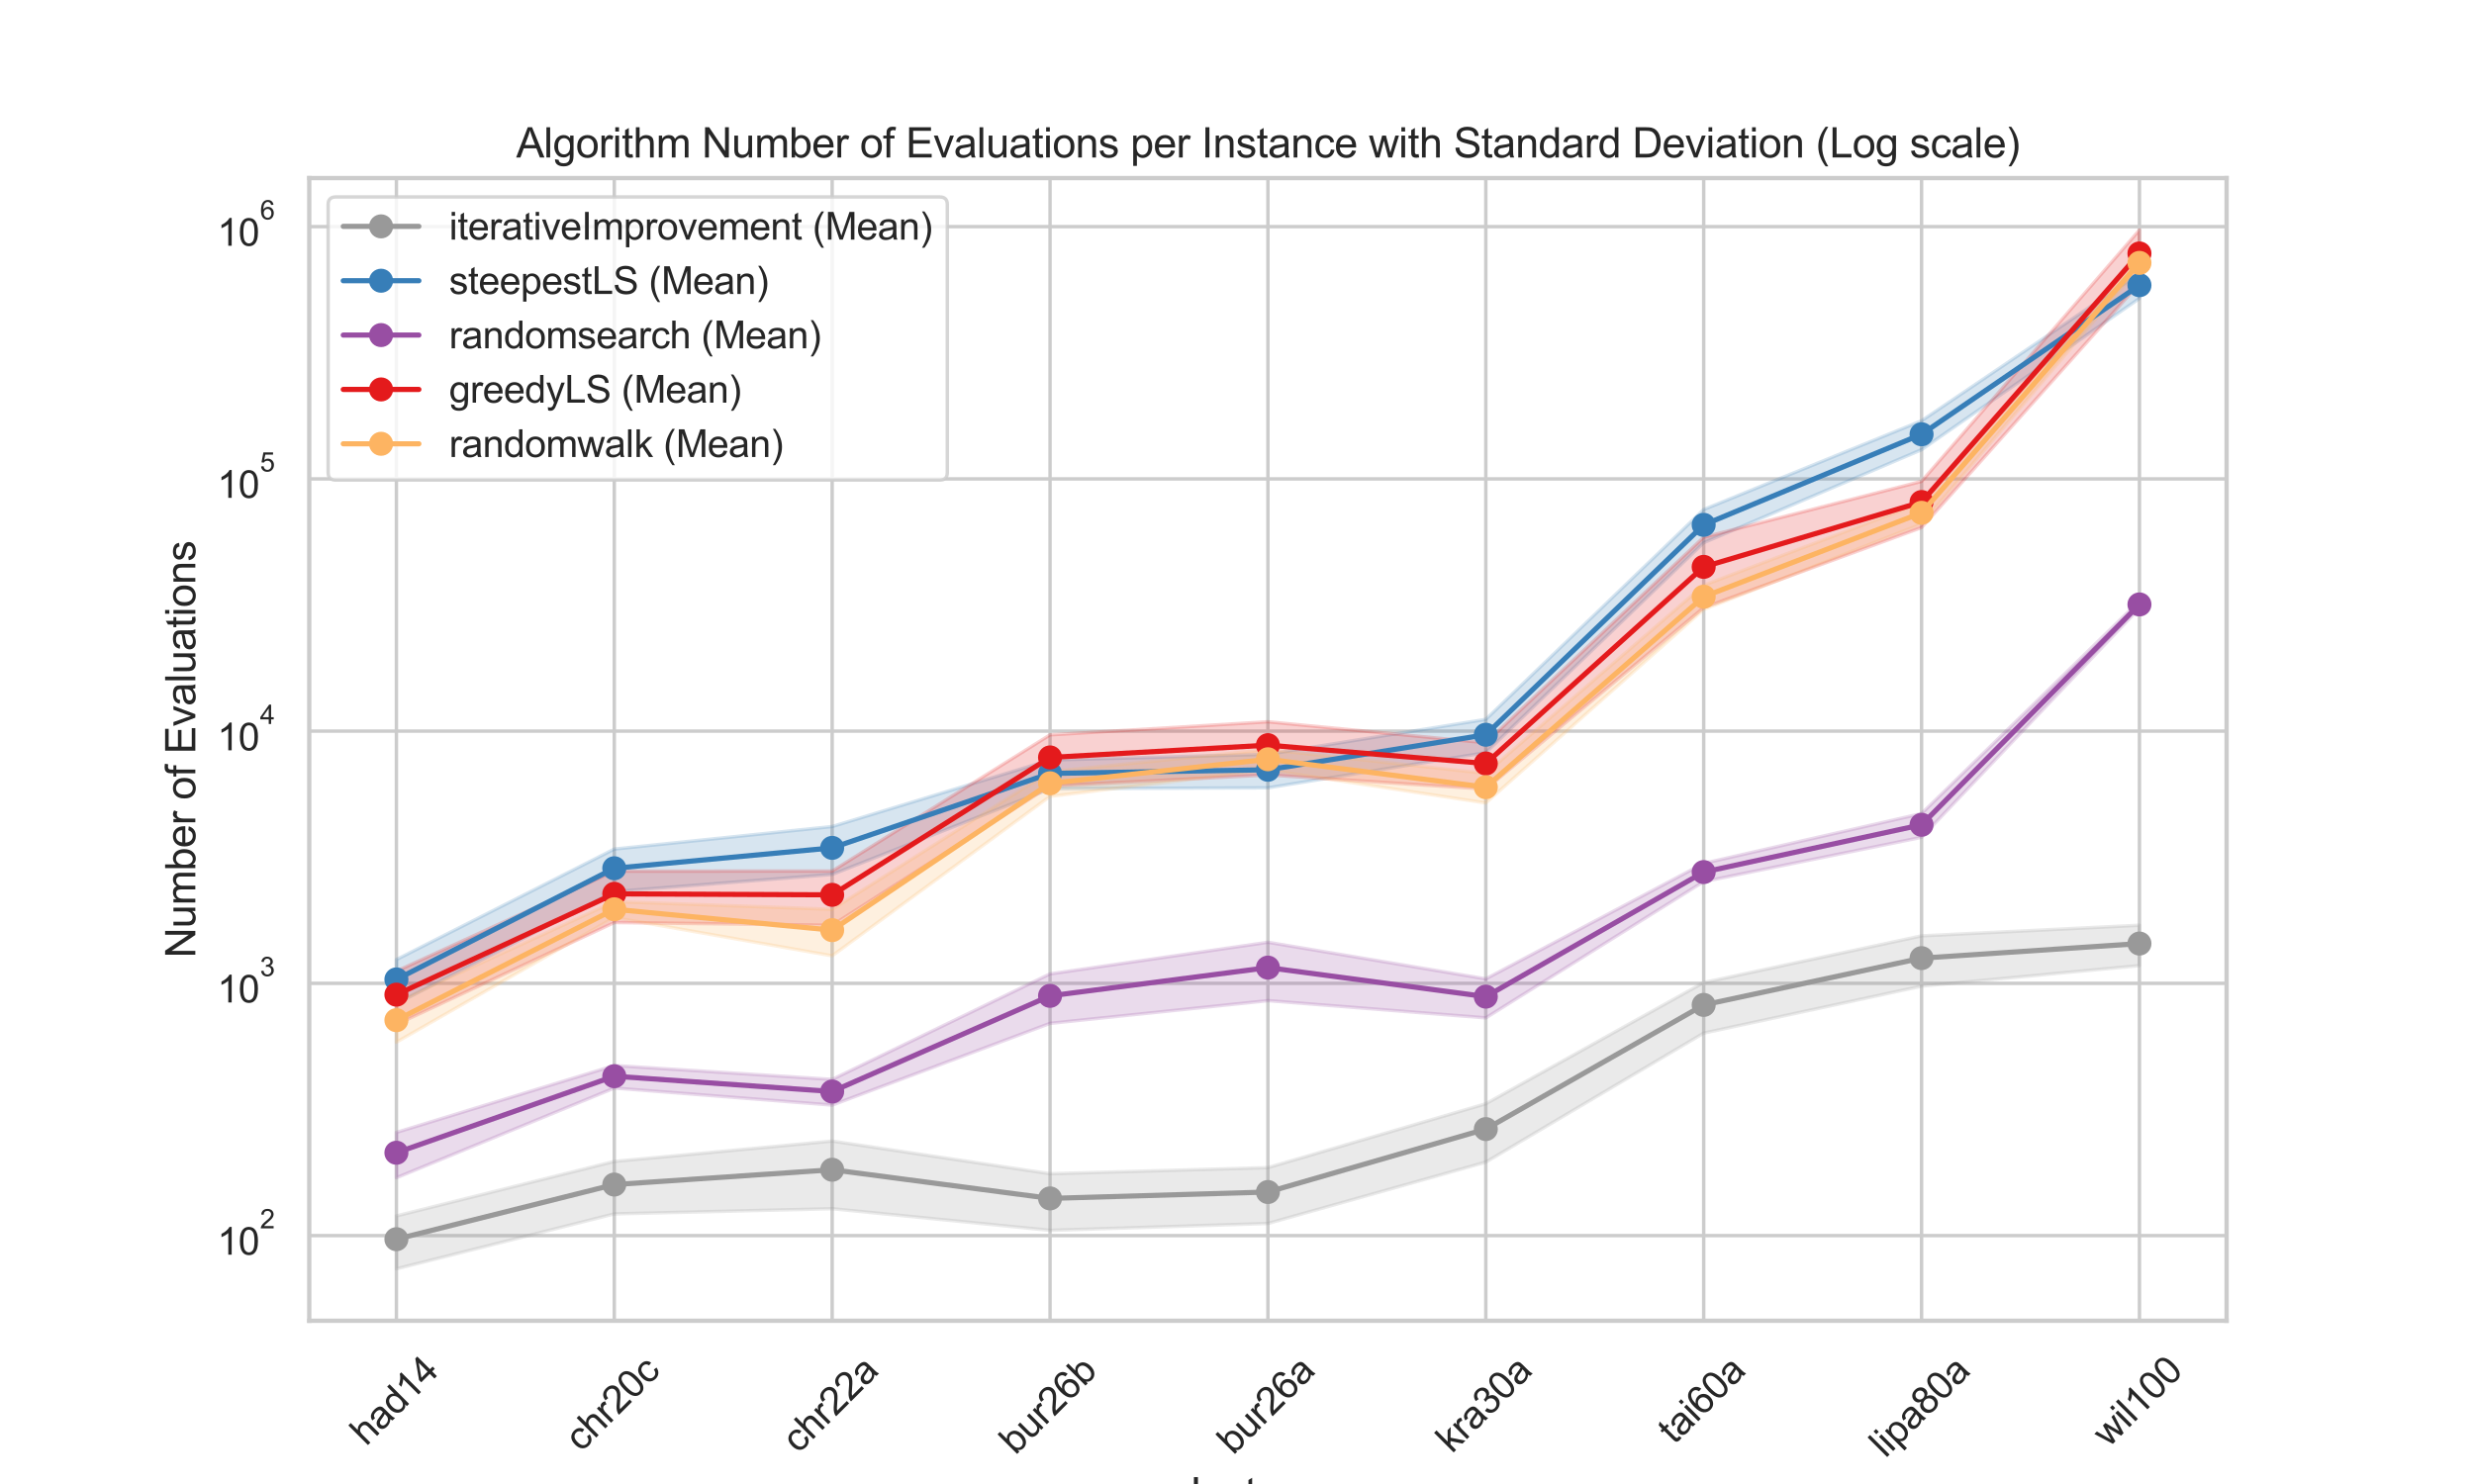<?xml version="1.0" encoding="utf-8" standalone="no"?>
<!DOCTYPE svg PUBLIC "-//W3C//DTD SVG 1.1//EN"
  "http://www.w3.org/Graphics/SVG/1.1/DTD/svg11.dtd">
<svg xmlns:xlink="http://www.w3.org/1999/xlink" width="720pt" height="432pt" viewBox="0 0 720 432" xmlns="http://www.w3.org/2000/svg" version="1.1">
 <defs>
  <style type="text/css">*{stroke-linejoin: round; stroke-linecap: butt}</style>
 </defs>
 <g id="figure_1">
  <g id="patch_1">
   <path d="M 0 432 
L 720 432 
L 720 0 
L 0 0 
z
" style="fill: #ffffff"/>
  </g>
  <g id="axes_1">
   <g id="patch_2">
    <path d="M 90 384.48 
L 648 384.48 
L 648 51.84 
L 90 51.84 
z
" style="fill: #ffffff"/>
   </g>
   <g id="matplotlib.axis_1">
    <g id="xtick_1">
     <g id="line2d_1">
      <path d="M 115.364 384.48 
L 115.364 51.84 
" clip-path="url(#p62d8e613c4)" style="fill: none; stroke: #cccccc; stroke-linecap: round"/>
     </g>
     <g id="text_1">
      <!-- had14 -->
      <g style="fill: #262626" transform="translate(106.561 421.174) rotate(-45) scale(0.11 -0.11)">
       <defs>
        <path id="ArialMT-68" d="M 422 0 
L 422 4581 
L 984 4581 
L 984 2938 
Q 1378 3394 1978 3394 
Q 2347 3394 2619 3248 
Q 2891 3103 3008 2847 
Q 3125 2591 3125 2103 
L 3125 0 
L 2563 0 
L 2563 2103 
Q 2563 2525 2380 2717 
Q 2197 2909 1863 2909 
Q 1613 2909 1392 2779 
Q 1172 2650 1078 2428 
Q 984 2206 984 1816 
L 984 0 
L 422 0 
z
" transform="scale(0.016)"/>
        <path id="ArialMT-61" d="M 2588 409 
Q 2275 144 1986 34 
Q 1697 -75 1366 -75 
Q 819 -75 525 192 
Q 231 459 231 875 
Q 231 1119 342 1320 
Q 453 1522 633 1644 
Q 813 1766 1038 1828 
Q 1203 1872 1538 1913 
Q 2219 1994 2541 2106 
Q 2544 2222 2544 2253 
Q 2544 2597 2384 2738 
Q 2169 2928 1744 2928 
Q 1347 2928 1158 2789 
Q 969 2650 878 2297 
L 328 2372 
Q 403 2725 575 2942 
Q 747 3159 1072 3276 
Q 1397 3394 1825 3394 
Q 2250 3394 2515 3294 
Q 2781 3194 2906 3042 
Q 3031 2891 3081 2659 
Q 3109 2516 3109 2141 
L 3109 1391 
Q 3109 606 3145 398 
Q 3181 191 3288 0 
L 2700 0 
Q 2613 175 2588 409 
z
M 2541 1666 
Q 2234 1541 1622 1453 
Q 1275 1403 1131 1340 
Q 988 1278 909 1158 
Q 831 1038 831 891 
Q 831 666 1001 516 
Q 1172 366 1500 366 
Q 1825 366 2078 508 
Q 2331 650 2450 897 
Q 2541 1088 2541 1459 
L 2541 1666 
z
" transform="scale(0.016)"/>
        <path id="ArialMT-64" d="M 2575 0 
L 2575 419 
Q 2259 -75 1647 -75 
Q 1250 -75 917 144 
Q 584 363 401 755 
Q 219 1147 219 1656 
Q 219 2153 384 2558 
Q 550 2963 881 3178 
Q 1213 3394 1622 3394 
Q 1922 3394 2156 3267 
Q 2391 3141 2538 2938 
L 2538 4581 
L 3097 4581 
L 3097 0 
L 2575 0 
z
M 797 1656 
Q 797 1019 1065 703 
Q 1334 388 1700 388 
Q 2069 388 2326 689 
Q 2584 991 2584 1609 
Q 2584 2291 2321 2609 
Q 2059 2928 1675 2928 
Q 1300 2928 1048 2622 
Q 797 2316 797 1656 
z
" transform="scale(0.016)"/>
        <path id="ArialMT-31" d="M 2384 0 
L 1822 0 
L 1822 3584 
Q 1619 3391 1289 3197 
Q 959 3003 697 2906 
L 697 3450 
Q 1169 3672 1522 3987 
Q 1875 4303 2022 4600 
L 2384 4600 
L 2384 0 
z
" transform="scale(0.016)"/>
        <path id="ArialMT-34" d="M 2069 0 
L 2069 1097 
L 81 1097 
L 81 1613 
L 2172 4581 
L 2631 4581 
L 2631 1613 
L 3250 1613 
L 3250 1097 
L 2631 1097 
L 2631 0 
L 2069 0 
z
M 2069 1613 
L 2069 3678 
L 634 1613 
L 2069 1613 
z
" transform="scale(0.016)"/>
       </defs>
       <use xlink:href="#ArialMT-68"/>
       <use xlink:href="#ArialMT-61" transform="translate(55.615 0)"/>
       <use xlink:href="#ArialMT-64" transform="translate(111.23 0)"/>
       <use xlink:href="#ArialMT-31" transform="translate(166.846 0)"/>
       <use xlink:href="#ArialMT-34" transform="translate(222.461 0)"/>
      </g>
     </g>
    </g>
    <g id="xtick_2">
     <g id="line2d_2">
      <path d="M 178.773 384.48 
L 178.773 51.84 
" clip-path="url(#p62d8e613c4)" style="fill: none; stroke: #cccccc; stroke-linecap: round"/>
     </g>
     <g id="text_2">
      <!-- chr20c -->
      <g style="fill: #262626" transform="translate(169.111 422.892) rotate(-45) scale(0.11 -0.11)">
       <defs>
        <path id="ArialMT-63" d="M 2588 1216 
L 3141 1144 
Q 3050 572 2676 248 
Q 2303 -75 1759 -75 
Q 1078 -75 664 370 
Q 250 816 250 1647 
Q 250 2184 428 2587 
Q 606 2991 970 3192 
Q 1334 3394 1763 3394 
Q 2303 3394 2647 3120 
Q 2991 2847 3088 2344 
L 2541 2259 
Q 2463 2594 2264 2762 
Q 2066 2931 1784 2931 
Q 1359 2931 1093 2626 
Q 828 2322 828 1663 
Q 828 994 1084 691 
Q 1341 388 1753 388 
Q 2084 388 2306 591 
Q 2528 794 2588 1216 
z
" transform="scale(0.016)"/>
        <path id="ArialMT-72" d="M 416 0 
L 416 3319 
L 922 3319 
L 922 2816 
Q 1116 3169 1280 3281 
Q 1444 3394 1641 3394 
Q 1925 3394 2219 3213 
L 2025 2691 
Q 1819 2813 1613 2813 
Q 1428 2813 1281 2702 
Q 1134 2591 1072 2394 
Q 978 2094 978 1738 
L 978 0 
L 416 0 
z
" transform="scale(0.016)"/>
        <path id="ArialMT-32" d="M 3222 541 
L 3222 0 
L 194 0 
Q 188 203 259 391 
Q 375 700 629 1000 
Q 884 1300 1366 1694 
Q 2113 2306 2375 2664 
Q 2638 3022 2638 3341 
Q 2638 3675 2398 3904 
Q 2159 4134 1775 4134 
Q 1369 4134 1125 3890 
Q 881 3647 878 3216 
L 300 3275 
Q 359 3922 746 4261 
Q 1134 4600 1788 4600 
Q 2447 4600 2831 4234 
Q 3216 3869 3216 3328 
Q 3216 3053 3103 2787 
Q 2991 2522 2730 2228 
Q 2469 1934 1863 1422 
Q 1356 997 1212 845 
Q 1069 694 975 541 
L 3222 541 
z
" transform="scale(0.016)"/>
        <path id="ArialMT-30" d="M 266 2259 
Q 266 3072 433 3567 
Q 600 4063 929 4331 
Q 1259 4600 1759 4600 
Q 2128 4600 2406 4451 
Q 2684 4303 2865 4023 
Q 3047 3744 3150 3342 
Q 3253 2941 3253 2259 
Q 3253 1453 3087 958 
Q 2922 463 2592 192 
Q 2263 -78 1759 -78 
Q 1097 -78 719 397 
Q 266 969 266 2259 
z
M 844 2259 
Q 844 1131 1108 757 
Q 1372 384 1759 384 
Q 2147 384 2411 759 
Q 2675 1134 2675 2259 
Q 2675 3391 2411 3762 
Q 2147 4134 1753 4134 
Q 1366 4134 1134 3806 
Q 844 3388 844 2259 
z
" transform="scale(0.016)"/>
       </defs>
       <use xlink:href="#ArialMT-63"/>
       <use xlink:href="#ArialMT-68" transform="translate(50 0)"/>
       <use xlink:href="#ArialMT-72" transform="translate(105.615 0)"/>
       <use xlink:href="#ArialMT-32" transform="translate(138.916 0)"/>
       <use xlink:href="#ArialMT-30" transform="translate(194.531 0)"/>
       <use xlink:href="#ArialMT-63" transform="translate(250.146 0)"/>
      </g>
     </g>
    </g>
    <g id="xtick_3">
     <g id="line2d_3">
      <path d="M 242.182 384.48 
L 242.182 51.84 
" clip-path="url(#p62d8e613c4)" style="fill: none; stroke: #cccccc; stroke-linecap: round"/>
     </g>
     <g id="text_3">
      <!-- chr22a -->
      <g style="fill: #262626" transform="translate(232.302 423.328) rotate(-45) scale(0.11 -0.11)">
       <use xlink:href="#ArialMT-63"/>
       <use xlink:href="#ArialMT-68" transform="translate(50 0)"/>
       <use xlink:href="#ArialMT-72" transform="translate(105.615 0)"/>
       <use xlink:href="#ArialMT-32" transform="translate(138.916 0)"/>
       <use xlink:href="#ArialMT-32" transform="translate(194.531 0)"/>
       <use xlink:href="#ArialMT-61" transform="translate(250.146 0)"/>
      </g>
     </g>
    </g>
    <g id="xtick_4">
     <g id="line2d_4">
      <path d="M 305.591 384.48 
L 305.591 51.84 
" clip-path="url(#p62d8e613c4)" style="fill: none; stroke: #cccccc; stroke-linecap: round"/>
     </g>
     <g id="text_4">
      <!-- bur26b -->
      <g style="fill: #262626" transform="translate(295.493 423.764) rotate(-45) scale(0.11 -0.11)">
       <defs>
        <path id="ArialMT-62" d="M 941 0 
L 419 0 
L 419 4581 
L 981 4581 
L 981 2947 
Q 1338 3394 1891 3394 
Q 2197 3394 2470 3270 
Q 2744 3147 2920 2923 
Q 3097 2700 3197 2384 
Q 3297 2069 3297 1709 
Q 3297 856 2875 390 
Q 2453 -75 1863 -75 
Q 1275 -75 941 416 
L 941 0 
z
M 934 1684 
Q 934 1088 1097 822 
Q 1363 388 1816 388 
Q 2184 388 2453 708 
Q 2722 1028 2722 1663 
Q 2722 2313 2464 2622 
Q 2206 2931 1841 2931 
Q 1472 2931 1203 2611 
Q 934 2291 934 1684 
z
" transform="scale(0.016)"/>
        <path id="ArialMT-75" d="M 2597 0 
L 2597 488 
Q 2209 -75 1544 -75 
Q 1250 -75 995 37 
Q 741 150 617 320 
Q 494 491 444 738 
Q 409 903 409 1263 
L 409 3319 
L 972 3319 
L 972 1478 
Q 972 1038 1006 884 
Q 1059 663 1231 536 
Q 1403 409 1656 409 
Q 1909 409 2131 539 
Q 2353 669 2445 892 
Q 2538 1116 2538 1541 
L 2538 3319 
L 3100 3319 
L 3100 0 
L 2597 0 
z
" transform="scale(0.016)"/>
        <path id="ArialMT-36" d="M 3184 3459 
L 2625 3416 
Q 2550 3747 2413 3897 
Q 2184 4138 1850 4138 
Q 1581 4138 1378 3988 
Q 1113 3794 959 3422 
Q 806 3050 800 2363 
Q 1003 2672 1297 2822 
Q 1591 2972 1913 2972 
Q 2475 2972 2870 2558 
Q 3266 2144 3266 1488 
Q 3266 1056 3080 686 
Q 2894 316 2569 119 
Q 2244 -78 1831 -78 
Q 1128 -78 684 439 
Q 241 956 241 2144 
Q 241 3472 731 4075 
Q 1159 4600 1884 4600 
Q 2425 4600 2770 4297 
Q 3116 3994 3184 3459 
z
M 888 1484 
Q 888 1194 1011 928 
Q 1134 663 1356 523 
Q 1578 384 1822 384 
Q 2178 384 2434 671 
Q 2691 959 2691 1453 
Q 2691 1928 2437 2201 
Q 2184 2475 1800 2475 
Q 1419 2475 1153 2201 
Q 888 1928 888 1484 
z
" transform="scale(0.016)"/>
       </defs>
       <use xlink:href="#ArialMT-62"/>
       <use xlink:href="#ArialMT-75" transform="translate(55.615 0)"/>
       <use xlink:href="#ArialMT-72" transform="translate(111.23 0)"/>
       <use xlink:href="#ArialMT-32" transform="translate(144.531 0)"/>
       <use xlink:href="#ArialMT-36" transform="translate(200.146 0)"/>
       <use xlink:href="#ArialMT-62" transform="translate(255.762 0)"/>
      </g>
     </g>
    </g>
    <g id="xtick_5">
     <g id="line2d_5">
      <path d="M 369 384.48 
L 369 51.84 
" clip-path="url(#p62d8e613c4)" style="fill: none; stroke: #cccccc; stroke-linecap: round"/>
     </g>
     <g id="text_5">
      <!-- bur26a -->
      <g style="fill: #262626" transform="translate(358.902 423.764) rotate(-45) scale(0.11 -0.11)">
       <use xlink:href="#ArialMT-62"/>
       <use xlink:href="#ArialMT-75" transform="translate(55.615 0)"/>
       <use xlink:href="#ArialMT-72" transform="translate(111.23 0)"/>
       <use xlink:href="#ArialMT-32" transform="translate(144.531 0)"/>
       <use xlink:href="#ArialMT-36" transform="translate(200.146 0)"/>
       <use xlink:href="#ArialMT-61" transform="translate(255.762 0)"/>
      </g>
     </g>
    </g>
    <g id="xtick_6">
     <g id="line2d_6">
      <path d="M 432.409 384.48 
L 432.409 51.84 
" clip-path="url(#p62d8e613c4)" style="fill: none; stroke: #cccccc; stroke-linecap: round"/>
     </g>
     <g id="text_6">
      <!-- kra30a -->
      <g style="fill: #262626" transform="translate(422.53 423.328) rotate(-45) scale(0.11 -0.11)">
       <defs>
        <path id="ArialMT-6b" d="M 425 0 
L 425 4581 
L 988 4581 
L 988 1969 
L 2319 3319 
L 3047 3319 
L 1778 2088 
L 3175 0 
L 2481 0 
L 1384 1697 
L 988 1316 
L 988 0 
L 425 0 
z
" transform="scale(0.016)"/>
        <path id="ArialMT-33" d="M 269 1209 
L 831 1284 
Q 928 806 1161 595 
Q 1394 384 1728 384 
Q 2125 384 2398 659 
Q 2672 934 2672 1341 
Q 2672 1728 2419 1979 
Q 2166 2231 1775 2231 
Q 1616 2231 1378 2169 
L 1441 2663 
Q 1497 2656 1531 2656 
Q 1891 2656 2178 2843 
Q 2466 3031 2466 3422 
Q 2466 3731 2256 3934 
Q 2047 4138 1716 4138 
Q 1388 4138 1169 3931 
Q 950 3725 888 3313 
L 325 3413 
Q 428 3978 793 4289 
Q 1159 4600 1703 4600 
Q 2078 4600 2393 4439 
Q 2709 4278 2876 4000 
Q 3044 3722 3044 3409 
Q 3044 3113 2884 2869 
Q 2725 2625 2413 2481 
Q 2819 2388 3044 2092 
Q 3269 1797 3269 1353 
Q 3269 753 2831 336 
Q 2394 -81 1725 -81 
Q 1122 -81 723 278 
Q 325 638 269 1209 
z
" transform="scale(0.016)"/>
       </defs>
       <use xlink:href="#ArialMT-6b"/>
       <use xlink:href="#ArialMT-72" transform="translate(50 0)"/>
       <use xlink:href="#ArialMT-61" transform="translate(83.301 0)"/>
       <use xlink:href="#ArialMT-33" transform="translate(138.916 0)"/>
       <use xlink:href="#ArialMT-30" transform="translate(194.531 0)"/>
       <use xlink:href="#ArialMT-61" transform="translate(250.146 0)"/>
      </g>
     </g>
    </g>
    <g id="xtick_7">
     <g id="line2d_7">
      <path d="M 495.818 384.48 
L 495.818 51.84 
" clip-path="url(#p62d8e613c4)" style="fill: none; stroke: #cccccc; stroke-linecap: round"/>
     </g>
     <g id="text_7">
      <!-- tai60a -->
      <g style="fill: #262626" transform="translate(487.234 420.738) rotate(-45) scale(0.11 -0.11)">
       <defs>
        <path id="ArialMT-74" d="M 1650 503 
L 1731 6 
Q 1494 -44 1306 -44 
Q 1000 -44 831 53 
Q 663 150 594 308 
Q 525 466 525 972 
L 525 2881 
L 113 2881 
L 113 3319 
L 525 3319 
L 525 4141 
L 1084 4478 
L 1084 3319 
L 1650 3319 
L 1650 2881 
L 1084 2881 
L 1084 941 
Q 1084 700 1114 631 
Q 1144 563 1211 522 
Q 1278 481 1403 481 
Q 1497 481 1650 503 
z
" transform="scale(0.016)"/>
        <path id="ArialMT-69" d="M 425 3934 
L 425 4581 
L 988 4581 
L 988 3934 
L 425 3934 
z
M 425 0 
L 425 3319 
L 988 3319 
L 988 0 
L 425 0 
z
" transform="scale(0.016)"/>
       </defs>
       <use xlink:href="#ArialMT-74"/>
       <use xlink:href="#ArialMT-61" transform="translate(27.783 0)"/>
       <use xlink:href="#ArialMT-69" transform="translate(83.398 0)"/>
       <use xlink:href="#ArialMT-36" transform="translate(105.615 0)"/>
       <use xlink:href="#ArialMT-30" transform="translate(161.23 0)"/>
       <use xlink:href="#ArialMT-61" transform="translate(216.846 0)"/>
      </g>
     </g>
    </g>
    <g id="xtick_8">
     <g id="line2d_8">
      <path d="M 559.227 384.48 
L 559.227 51.84 
" clip-path="url(#p62d8e613c4)" style="fill: none; stroke: #cccccc; stroke-linecap: round"/>
     </g>
     <g id="text_8">
      <!-- lipa80a -->
      <g style="fill: #262626" transform="translate(548.708 424.654) rotate(-45) scale(0.11 -0.11)">
       <defs>
        <path id="ArialMT-6c" d="M 409 0 
L 409 4581 
L 972 4581 
L 972 0 
L 409 0 
z
" transform="scale(0.016)"/>
        <path id="ArialMT-70" d="M 422 -1272 
L 422 3319 
L 934 3319 
L 934 2888 
Q 1116 3141 1344 3267 
Q 1572 3394 1897 3394 
Q 2322 3394 2647 3175 
Q 2972 2956 3137 2557 
Q 3303 2159 3303 1684 
Q 3303 1175 3120 767 
Q 2938 359 2589 142 
Q 2241 -75 1856 -75 
Q 1575 -75 1351 44 
Q 1128 163 984 344 
L 984 -1272 
L 422 -1272 
z
M 931 1641 
Q 931 1000 1190 694 
Q 1450 388 1819 388 
Q 2194 388 2461 705 
Q 2728 1022 2728 1688 
Q 2728 2322 2467 2637 
Q 2206 2953 1844 2953 
Q 1484 2953 1207 2617 
Q 931 2281 931 1641 
z
" transform="scale(0.016)"/>
        <path id="ArialMT-38" d="M 1131 2484 
Q 781 2613 612 2850 
Q 444 3088 444 3419 
Q 444 3919 803 4259 
Q 1163 4600 1759 4600 
Q 2359 4600 2725 4251 
Q 3091 3903 3091 3403 
Q 3091 3084 2923 2848 
Q 2756 2613 2416 2484 
Q 2838 2347 3058 2040 
Q 3278 1734 3278 1309 
Q 3278 722 2862 322 
Q 2447 -78 1769 -78 
Q 1091 -78 675 323 
Q 259 725 259 1325 
Q 259 1772 486 2073 
Q 713 2375 1131 2484 
z
M 1019 3438 
Q 1019 3113 1228 2906 
Q 1438 2700 1772 2700 
Q 2097 2700 2305 2904 
Q 2513 3109 2513 3406 
Q 2513 3716 2298 3927 
Q 2084 4138 1766 4138 
Q 1444 4138 1231 3931 
Q 1019 3725 1019 3438 
z
M 838 1322 
Q 838 1081 952 856 
Q 1066 631 1291 507 
Q 1516 384 1775 384 
Q 2178 384 2440 643 
Q 2703 903 2703 1303 
Q 2703 1709 2433 1975 
Q 2163 2241 1756 2241 
Q 1359 2241 1098 1978 
Q 838 1716 838 1322 
z
" transform="scale(0.016)"/>
       </defs>
       <use xlink:href="#ArialMT-6c"/>
       <use xlink:href="#ArialMT-69" transform="translate(22.217 0)"/>
       <use xlink:href="#ArialMT-70" transform="translate(44.434 0)"/>
       <use xlink:href="#ArialMT-61" transform="translate(100.049 0)"/>
       <use xlink:href="#ArialMT-38" transform="translate(155.664 0)"/>
       <use xlink:href="#ArialMT-30" transform="translate(211.279 0)"/>
       <use xlink:href="#ArialMT-61" transform="translate(266.895 0)"/>
      </g>
     </g>
    </g>
    <g id="xtick_9">
     <g id="line2d_9">
      <path d="M 622.636 384.48 
L 622.636 51.84 
" clip-path="url(#p62d8e613c4)" style="fill: none; stroke: #cccccc; stroke-linecap: round"/>
     </g>
     <g id="text_9">
      <!-- wil100 -->
      <g style="fill: #262626" transform="translate(613.622 421.597) rotate(-45) scale(0.11 -0.11)">
       <defs>
        <path id="ArialMT-77" d="M 1034 0 
L 19 3319 
L 600 3319 
L 1128 1403 
L 1325 691 
Q 1338 744 1497 1375 
L 2025 3319 
L 2603 3319 
L 3100 1394 
L 3266 759 
L 3456 1400 
L 4025 3319 
L 4572 3319 
L 3534 0 
L 2950 0 
L 2422 1988 
L 2294 2553 
L 1622 0 
L 1034 0 
z
" transform="scale(0.016)"/>
       </defs>
       <use xlink:href="#ArialMT-77"/>
       <use xlink:href="#ArialMT-69" transform="translate(72.217 0)"/>
       <use xlink:href="#ArialMT-6c" transform="translate(94.434 0)"/>
       <use xlink:href="#ArialMT-31" transform="translate(116.65 0)"/>
       <use xlink:href="#ArialMT-30" transform="translate(172.266 0)"/>
       <use xlink:href="#ArialMT-30" transform="translate(227.881 0)"/>
      </g>
     </g>
    </g>
    <g id="text_10">
     <!-- Instance -->
     <g style="fill: #262626" transform="translate(346.32 438.789) scale(0.12 -0.12)">
      <defs>
       <path id="ArialMT-49" d="M 597 0 
L 597 4581 
L 1203 4581 
L 1203 0 
L 597 0 
z
" transform="scale(0.016)"/>
       <path id="ArialMT-6e" d="M 422 0 
L 422 3319 
L 928 3319 
L 928 2847 
Q 1294 3394 1984 3394 
Q 2284 3394 2536 3286 
Q 2788 3178 2913 3003 
Q 3038 2828 3088 2588 
Q 3119 2431 3119 2041 
L 3119 0 
L 2556 0 
L 2556 2019 
Q 2556 2363 2490 2533 
Q 2425 2703 2258 2804 
Q 2091 2906 1866 2906 
Q 1506 2906 1245 2678 
Q 984 2450 984 1813 
L 984 0 
L 422 0 
z
" transform="scale(0.016)"/>
       <path id="ArialMT-73" d="M 197 991 
L 753 1078 
Q 800 744 1014 566 
Q 1228 388 1613 388 
Q 2000 388 2187 545 
Q 2375 703 2375 916 
Q 2375 1106 2209 1216 
Q 2094 1291 1634 1406 
Q 1016 1563 777 1677 
Q 538 1791 414 1992 
Q 291 2194 291 2438 
Q 291 2659 392 2848 
Q 494 3038 669 3163 
Q 800 3259 1026 3326 
Q 1253 3394 1513 3394 
Q 1903 3394 2198 3281 
Q 2494 3169 2634 2976 
Q 2775 2784 2828 2463 
L 2278 2388 
Q 2241 2644 2061 2787 
Q 1881 2931 1553 2931 
Q 1166 2931 1000 2803 
Q 834 2675 834 2503 
Q 834 2394 903 2306 
Q 972 2216 1119 2156 
Q 1203 2125 1616 2013 
Q 2213 1853 2448 1751 
Q 2684 1650 2818 1456 
Q 2953 1263 2953 975 
Q 2953 694 2789 445 
Q 2625 197 2315 61 
Q 2006 -75 1616 -75 
Q 969 -75 630 194 
Q 291 463 197 991 
z
" transform="scale(0.016)"/>
       <path id="ArialMT-65" d="M 2694 1069 
L 3275 997 
Q 3138 488 2766 206 
Q 2394 -75 1816 -75 
Q 1088 -75 661 373 
Q 234 822 234 1631 
Q 234 2469 665 2931 
Q 1097 3394 1784 3394 
Q 2450 3394 2872 2941 
Q 3294 2488 3294 1666 
Q 3294 1616 3291 1516 
L 816 1516 
Q 847 969 1125 678 
Q 1403 388 1819 388 
Q 2128 388 2347 550 
Q 2566 713 2694 1069 
z
M 847 1978 
L 2700 1978 
Q 2663 2397 2488 2606 
Q 2219 2931 1791 2931 
Q 1403 2931 1139 2672 
Q 875 2413 847 1978 
z
" transform="scale(0.016)"/>
      </defs>
      <use xlink:href="#ArialMT-49"/>
      <use xlink:href="#ArialMT-6e" transform="translate(27.783 0)"/>
      <use xlink:href="#ArialMT-73" transform="translate(83.398 0)"/>
      <use xlink:href="#ArialMT-74" transform="translate(133.398 0)"/>
      <use xlink:href="#ArialMT-61" transform="translate(161.182 0)"/>
      <use xlink:href="#ArialMT-6e" transform="translate(216.797 0)"/>
      <use xlink:href="#ArialMT-63" transform="translate(272.412 0)"/>
      <use xlink:href="#ArialMT-65" transform="translate(322.412 0)"/>
     </g>
    </g>
   </g>
   <g id="matplotlib.axis_2">
    <g id="ytick_1">
     <g id="line2d_10">
      <path d="M 90 359.687 
L 648 359.687 
" clip-path="url(#p62d8e613c4)" style="fill: none; stroke: #cccccc; stroke-linecap: round"/>
     </g>
     <g id="text_11">
      <!-- $\mathdefault{10^{2}}$ -->
      <g style="fill: #262626" transform="translate(63.23 365.359) scale(0.11 -0.11)">
       <use xlink:href="#ArialMT-31" transform="translate(0 0.994)"/>
       <use xlink:href="#ArialMT-30" transform="translate(55.615 0.994)"/>
       <use xlink:href="#ArialMT-32" transform="translate(112.973 70.688) scale(0.7)"/>
      </g>
     </g>
    </g>
    <g id="ytick_2">
     <g id="line2d_11">
      <path d="M 90 286.26 
L 648 286.26 
" clip-path="url(#p62d8e613c4)" style="fill: none; stroke: #cccccc; stroke-linecap: round"/>
     </g>
     <g id="text_12">
      <!-- $\mathdefault{10^{3}}$ -->
      <g style="fill: #262626" transform="translate(63.23 291.931) scale(0.11 -0.11)">
       <use xlink:href="#ArialMT-31" transform="translate(0 0.994)"/>
       <use xlink:href="#ArialMT-30" transform="translate(55.615 0.994)"/>
       <use xlink:href="#ArialMT-33" transform="translate(112.973 70.688) scale(0.7)"/>
      </g>
     </g>
    </g>
    <g id="ytick_3">
     <g id="line2d_12">
      <path d="M 90 212.832 
L 648 212.832 
" clip-path="url(#p62d8e613c4)" style="fill: none; stroke: #cccccc; stroke-linecap: round"/>
     </g>
     <g id="text_13">
      <!-- $\mathdefault{10^{4}}$ -->
      <g style="fill: #262626" transform="translate(63.23 218.449) scale(0.11 -0.11)">
       <use xlink:href="#ArialMT-31" transform="translate(0 0.202)"/>
       <use xlink:href="#ArialMT-30" transform="translate(55.615 0.202)"/>
       <use xlink:href="#ArialMT-34" transform="translate(112.973 69.895) scale(0.7)"/>
      </g>
     </g>
    </g>
    <g id="ytick_4">
     <g id="line2d_13">
      <path d="M 90 139.405 
L 648 139.405 
" clip-path="url(#p62d8e613c4)" style="fill: none; stroke: #cccccc; stroke-linecap: round"/>
     </g>
     <g id="text_14">
      <!-- $\mathdefault{10^{5}}$ -->
      <g style="fill: #262626" transform="translate(63.23 145.021) scale(0.11 -0.11)">
       <defs>
        <path id="ArialMT-35" d="M 266 1200 
L 856 1250 
Q 922 819 1161 601 
Q 1400 384 1738 384 
Q 2144 384 2425 690 
Q 2706 997 2706 1503 
Q 2706 1984 2436 2262 
Q 2166 2541 1728 2541 
Q 1456 2541 1237 2417 
Q 1019 2294 894 2097 
L 366 2166 
L 809 4519 
L 3088 4519 
L 3088 3981 
L 1259 3981 
L 1013 2750 
Q 1425 3038 1878 3038 
Q 2478 3038 2890 2622 
Q 3303 2206 3303 1553 
Q 3303 931 2941 478 
Q 2500 -78 1738 -78 
Q 1113 -78 717 272 
Q 322 622 266 1200 
z
" transform="scale(0.016)"/>
       </defs>
       <use xlink:href="#ArialMT-31" transform="translate(0 0.88)"/>
       <use xlink:href="#ArialMT-30" transform="translate(55.615 0.88)"/>
       <use xlink:href="#ArialMT-35" transform="translate(112.973 70.573) scale(0.7)"/>
      </g>
     </g>
    </g>
    <g id="ytick_5">
     <g id="line2d_14">
      <path d="M 90 65.977 
L 648 65.977 
" clip-path="url(#p62d8e613c4)" style="fill: none; stroke: #cccccc; stroke-linecap: round"/>
     </g>
     <g id="text_15">
      <!-- $\mathdefault{10^{6}}$ -->
      <g style="fill: #262626" transform="translate(63.23 71.649) scale(0.11 -0.11)">
       <use xlink:href="#ArialMT-31" transform="translate(0 0.994)"/>
       <use xlink:href="#ArialMT-30" transform="translate(55.615 0.994)"/>
       <use xlink:href="#ArialMT-36" transform="translate(112.973 70.688) scale(0.7)"/>
      </g>
     </g>
    </g>
    <g id="ytick_6"/>
    <g id="ytick_7"/>
    <g id="ytick_8"/>
    <g id="ytick_9"/>
    <g id="ytick_10"/>
    <g id="ytick_11"/>
    <g id="ytick_12"/>
    <g id="ytick_13"/>
    <g id="ytick_14"/>
    <g id="ytick_15"/>
    <g id="ytick_16"/>
    <g id="ytick_17"/>
    <g id="ytick_18"/>
    <g id="ytick_19"/>
    <g id="ytick_20"/>
    <g id="ytick_21"/>
    <g id="ytick_22"/>
    <g id="ytick_23"/>
    <g id="ytick_24"/>
    <g id="ytick_25"/>
    <g id="ytick_26"/>
    <g id="ytick_27"/>
    <g id="ytick_28"/>
    <g id="ytick_29"/>
    <g id="ytick_30"/>
    <g id="ytick_31"/>
    <g id="ytick_32"/>
    <g id="ytick_33"/>
    <g id="ytick_34"/>
    <g id="ytick_35"/>
    <g id="ytick_36"/>
    <g id="ytick_37"/>
    <g id="ytick_38"/>
    <g id="ytick_39"/>
    <g id="ytick_40"/>
    <g id="ytick_41"/>
    <g id="ytick_42"/>
    <g id="text_16">
     <!-- Number of Evaluations -->
     <g style="fill: #262626" transform="translate(56.845 278.854) rotate(-90) scale(0.12 -0.12)">
      <defs>
       <path id="ArialMT-4e" d="M 488 0 
L 488 4581 
L 1109 4581 
L 3516 984 
L 3516 4581 
L 4097 4581 
L 4097 0 
L 3475 0 
L 1069 3600 
L 1069 0 
L 488 0 
z
" transform="scale(0.016)"/>
       <path id="ArialMT-6d" d="M 422 0 
L 422 3319 
L 925 3319 
L 925 2853 
Q 1081 3097 1340 3245 
Q 1600 3394 1931 3394 
Q 2300 3394 2536 3241 
Q 2772 3088 2869 2813 
Q 3263 3394 3894 3394 
Q 4388 3394 4653 3120 
Q 4919 2847 4919 2278 
L 4919 0 
L 4359 0 
L 4359 2091 
Q 4359 2428 4304 2576 
Q 4250 2725 4106 2815 
Q 3963 2906 3769 2906 
Q 3419 2906 3187 2673 
Q 2956 2441 2956 1928 
L 2956 0 
L 2394 0 
L 2394 2156 
Q 2394 2531 2256 2718 
Q 2119 2906 1806 2906 
Q 1569 2906 1367 2781 
Q 1166 2656 1075 2415 
Q 984 2175 984 1722 
L 984 0 
L 422 0 
z
" transform="scale(0.016)"/>
       <path id="ArialMT-20" transform="scale(0.016)"/>
       <path id="ArialMT-6f" d="M 213 1659 
Q 213 2581 725 3025 
Q 1153 3394 1769 3394 
Q 2453 3394 2887 2945 
Q 3322 2497 3322 1706 
Q 3322 1066 3130 698 
Q 2938 331 2570 128 
Q 2203 -75 1769 -75 
Q 1072 -75 642 372 
Q 213 819 213 1659 
z
M 791 1659 
Q 791 1022 1069 705 
Q 1347 388 1769 388 
Q 2188 388 2466 706 
Q 2744 1025 2744 1678 
Q 2744 2294 2464 2611 
Q 2184 2928 1769 2928 
Q 1347 2928 1069 2612 
Q 791 2297 791 1659 
z
" transform="scale(0.016)"/>
       <path id="ArialMT-66" d="M 556 0 
L 556 2881 
L 59 2881 
L 59 3319 
L 556 3319 
L 556 3672 
Q 556 4006 616 4169 
Q 697 4388 901 4523 
Q 1106 4659 1475 4659 
Q 1713 4659 2000 4603 
L 1916 4113 
Q 1741 4144 1584 4144 
Q 1328 4144 1222 4034 
Q 1116 3925 1116 3625 
L 1116 3319 
L 1763 3319 
L 1763 2881 
L 1116 2881 
L 1116 0 
L 556 0 
z
" transform="scale(0.016)"/>
       <path id="ArialMT-45" d="M 506 0 
L 506 4581 
L 3819 4581 
L 3819 4041 
L 1113 4041 
L 1113 2638 
L 3647 2638 
L 3647 2100 
L 1113 2100 
L 1113 541 
L 3925 541 
L 3925 0 
L 506 0 
z
" transform="scale(0.016)"/>
       <path id="ArialMT-76" d="M 1344 0 
L 81 3319 
L 675 3319 
L 1388 1331 
Q 1503 1009 1600 663 
Q 1675 925 1809 1294 
L 2547 3319 
L 3125 3319 
L 1869 0 
L 1344 0 
z
" transform="scale(0.016)"/>
      </defs>
      <use xlink:href="#ArialMT-4e"/>
      <use xlink:href="#ArialMT-75" transform="translate(72.217 0)"/>
      <use xlink:href="#ArialMT-6d" transform="translate(127.832 0)"/>
      <use xlink:href="#ArialMT-62" transform="translate(211.133 0)"/>
      <use xlink:href="#ArialMT-65" transform="translate(266.748 0)"/>
      <use xlink:href="#ArialMT-72" transform="translate(322.363 0)"/>
      <use xlink:href="#ArialMT-20" transform="translate(355.664 0)"/>
      <use xlink:href="#ArialMT-6f" transform="translate(383.447 0)"/>
      <use xlink:href="#ArialMT-66" transform="translate(439.062 0)"/>
      <use xlink:href="#ArialMT-20" transform="translate(466.846 0)"/>
      <use xlink:href="#ArialMT-45" transform="translate(494.629 0)"/>
      <use xlink:href="#ArialMT-76" transform="translate(561.328 0)"/>
      <use xlink:href="#ArialMT-61" transform="translate(611.328 0)"/>
      <use xlink:href="#ArialMT-6c" transform="translate(666.943 0)"/>
      <use xlink:href="#ArialMT-75" transform="translate(689.16 0)"/>
      <use xlink:href="#ArialMT-61" transform="translate(744.775 0)"/>
      <use xlink:href="#ArialMT-74" transform="translate(800.391 0)"/>
      <use xlink:href="#ArialMT-69" transform="translate(828.174 0)"/>
      <use xlink:href="#ArialMT-6f" transform="translate(850.391 0)"/>
      <use xlink:href="#ArialMT-6e" transform="translate(906.006 0)"/>
      <use xlink:href="#ArialMT-73" transform="translate(961.621 0)"/>
     </g>
    </g>
   </g>
   <g id="FillBetweenPolyCollection_1">
    <defs>
     <path id="m60b1e2973b" d="M 115.364 -78.043 
L 115.364 -62.64 
L 178.773 -78.627 
L 242.182 -80.142 
L 305.591 -73.842 
L 369 -75.842 
L 432.409 -93.706 
L 495.818 -131.255 
L 559.227 -144.929 
L 622.636 -150.917 
L 622.636 -162.66 
L 622.636 -162.66 
L 559.227 -159.571 
L 495.818 -145.985 
L 432.409 -110.693 
L 369 -92.099 
L 305.591 -90.327 
L 242.182 -99.832 
L 178.773 -93.9 
L 115.364 -78.043 
z
" style="stroke: #999999; stroke-opacity: 0.2"/>
    </defs>
    <g clip-path="url(#p62d8e613c4)">
     <use xlink:href="#m60b1e2973b" x="0" y="432" style="fill: #999999; fill-opacity: 0.2; stroke: #999999; stroke-opacity: 0.2"/>
    </g>
   </g>
   <g id="FillBetweenPolyCollection_2">
    <defs>
     <path id="meb9cf10547" d="M 115.364 -152.667 
L 115.364 -139.814 
L 178.773 -172.464 
L 242.182 -177.446 
L 305.591 -202.393 
L 369 -202.661 
L 432.409 -212.903 
L 495.818 -274.016 
L 559.227 -301.094 
L 622.636 -345.134 
L 622.636 -352.405 
L 622.636 -352.405 
L 559.227 -309.512 
L 495.818 -283.675 
L 432.409 -222.589 
L 369 -212.424 
L 305.591 -210.759 
L 242.182 -191.396 
L 178.773 -184.833 
L 115.364 -152.667 
z
" style="stroke: #377eb8; stroke-opacity: 0.2"/>
    </defs>
    <g clip-path="url(#p62d8e613c4)">
     <use xlink:href="#meb9cf10547" x="0" y="432" style="fill: #377eb8; fill-opacity: 0.2; stroke: #377eb8; stroke-opacity: 0.2"/>
    </g>
   </g>
   <g id="FillBetweenPolyCollection_3">
    <defs>
     <path id="m3bfd26bb6d" d="M 115.364 -102.355 
L 115.364 -89.154 
L 178.773 -115.264 
L 242.182 -110.3 
L 305.591 -134.098 
L 369 -140.705 
L 432.409 -135.691 
L 495.818 -175.374 
L 559.227 -188.253 
L 622.636 -254.985 
L 622.636 -257.075 
L 622.636 -257.075 
L 559.227 -195.173 
L 495.818 -180.676 
L 432.409 -147.052 
L 369 -157.706 
L 305.591 -148.501 
L 242.182 -117.774 
L 178.773 -121.821 
L 115.364 -102.355 
z
" style="stroke: #984ea3; stroke-opacity: 0.2"/>
    </defs>
    <g clip-path="url(#p62d8e613c4)">
     <use xlink:href="#m3bfd26bb6d" x="0" y="432" style="fill: #984ea3; fill-opacity: 0.2; stroke: #984ea3; stroke-opacity: 0.2"/>
    </g>
   </g>
   <g id="FillBetweenPolyCollection_4">
    <defs>
     <path id="m3590639aa6" d="M 115.364 -149.276 
L 115.364 -133.758 
L 178.773 -163.452 
L 242.182 -162.66 
L 305.591 -203.211 
L 369 -206.422 
L 432.409 -202.297 
L 495.818 -255.114 
L 559.227 -278.434 
L 622.636 -349.519 
L 622.636 -365.04 
L 622.636 -365.04 
L 559.227 -291.877 
L 495.818 -275.609 
L 432.409 -215.774 
L 369 -221.887 
L 305.591 -218.084 
L 242.182 -178.427 
L 178.773 -178.406 
L 115.364 -149.276 
z
" style="stroke: #e41a1c; stroke-opacity: 0.2"/>
    </defs>
    <g clip-path="url(#p62d8e613c4)">
     <use xlink:href="#m3590639aa6" x="0" y="432" style="fill: #e41a1c; fill-opacity: 0.2; stroke: #e41a1c; stroke-opacity: 0.2"/>
    </g>
   </g>
   <g id="FillBetweenPolyCollection_5">
    <defs>
     <path id="m00b8b59c1c" d="M 115.364 -140.352 
L 115.364 -128.619 
L 178.773 -164.904 
L 242.182 -153.757 
L 305.591 -200.169 
L 369 -207.864 
L 432.409 -198.25 
L 495.818 -254.565 
L 559.227 -279.477 
L 622.636 -354.151 
L 622.636 -356.74 
L 622.636 -356.74 
L 559.227 -285.665 
L 495.818 -261.631 
L 432.409 -206.867 
L 369 -213.803 
L 305.591 -207.386 
L 242.182 -167.29 
L 178.773 -169.538 
L 115.364 -140.352 
z
" style="stroke: #fdb462; stroke-opacity: 0.2"/>
    </defs>
    <g clip-path="url(#p62d8e613c4)">
     <use xlink:href="#m00b8b59c1c" x="0" y="432" style="fill: #fdb462; fill-opacity: 0.2; stroke: #fdb462; stroke-opacity: 0.2"/>
    </g>
   </g>
   <g id="line2d_15">
    <path d="M 115.364 360.737 
L 178.773 344.831 
L 242.182 340.517 
L 305.591 348.862 
L 369 347.005 
L 432.409 328.683 
L 495.818 292.537 
L 559.227 278.917 
L 622.636 274.674 
" clip-path="url(#p62d8e613c4)" style="fill: none; stroke: #999999; stroke-width: 1.5; stroke-linecap: round"/>
    <defs>
     <path id="m44e6b91d6b" d="M 0 3 
C 0.796 3 1.559 2.684 2.121 2.121 
C 2.684 1.559 3 0.796 3 0 
C 3 -0.796 2.684 -1.559 2.121 -2.121 
C 1.559 -2.684 0.796 -3 0 -3 
C -0.796 -3 -1.559 -2.684 -2.121 -2.121 
C -2.684 -1.559 -3 -0.796 -3 0 
C -3 0.796 -2.684 1.559 -2.121 2.121 
C -1.559 2.684 -0.796 3 0 3 
z
" style="stroke: #999999"/>
    </defs>
    <g clip-path="url(#p62d8e613c4)">
     <use xlink:href="#m44e6b91d6b" x="115.364" y="360.737" style="fill: #999999; stroke: #999999"/>
     <use xlink:href="#m44e6b91d6b" x="178.773" y="344.831" style="fill: #999999; stroke: #999999"/>
     <use xlink:href="#m44e6b91d6b" x="242.182" y="340.517" style="fill: #999999; stroke: #999999"/>
     <use xlink:href="#m44e6b91d6b" x="305.591" y="348.862" style="fill: #999999; stroke: #999999"/>
     <use xlink:href="#m44e6b91d6b" x="369" y="347.005" style="fill: #999999; stroke: #999999"/>
     <use xlink:href="#m44e6b91d6b" x="432.409" y="328.683" style="fill: #999999; stroke: #999999"/>
     <use xlink:href="#m44e6b91d6b" x="495.818" y="292.537" style="fill: #999999; stroke: #999999"/>
     <use xlink:href="#m44e6b91d6b" x="559.227" y="278.917" style="fill: #999999; stroke: #999999"/>
     <use xlink:href="#m44e6b91d6b" x="622.636" y="274.674" style="fill: #999999; stroke: #999999"/>
    </g>
   </g>
   <g id="line2d_16">
    <path d="M 115.364 285.117 
L 178.773 252.755 
L 242.182 246.822 
L 305.591 225.15 
L 369 224.086 
L 432.409 213.888 
L 495.818 152.79 
L 559.227 126.42 
L 622.636 83.023 
" clip-path="url(#p62d8e613c4)" style="fill: none; stroke: #377eb8; stroke-width: 1.5; stroke-linecap: round"/>
    <defs>
     <path id="m9d4bd1eb6b" d="M 0 3 
C 0.796 3 1.559 2.684 2.121 2.121 
C 2.684 1.559 3 0.796 3 0 
C 3 -0.796 2.684 -1.559 2.121 -2.121 
C 1.559 -2.684 0.796 -3 0 -3 
C -0.796 -3 -1.559 -2.684 -2.121 -2.121 
C -2.684 -1.559 -3 -0.796 -3 0 
C -3 0.796 -2.684 1.559 -2.121 2.121 
C -1.559 2.684 -0.796 3 0 3 
z
" style="stroke: #377eb8"/>
    </defs>
    <g clip-path="url(#p62d8e613c4)">
     <use xlink:href="#m9d4bd1eb6b" x="115.364" y="285.117" style="fill: #377eb8; stroke: #377eb8"/>
     <use xlink:href="#m9d4bd1eb6b" x="178.773" y="252.755" style="fill: #377eb8; stroke: #377eb8"/>
     <use xlink:href="#m9d4bd1eb6b" x="242.182" y="246.822" style="fill: #377eb8; stroke: #377eb8"/>
     <use xlink:href="#m9d4bd1eb6b" x="305.591" y="225.15" style="fill: #377eb8; stroke: #377eb8"/>
     <use xlink:href="#m9d4bd1eb6b" x="369" y="224.086" style="fill: #377eb8; stroke: #377eb8"/>
     <use xlink:href="#m9d4bd1eb6b" x="432.409" y="213.888" style="fill: #377eb8; stroke: #377eb8"/>
     <use xlink:href="#m9d4bd1eb6b" x="495.818" y="152.79" style="fill: #377eb8; stroke: #377eb8"/>
     <use xlink:href="#m9d4bd1eb6b" x="559.227" y="126.42" style="fill: #377eb8; stroke: #377eb8"/>
     <use xlink:href="#m9d4bd1eb6b" x="622.636" y="83.023" style="fill: #377eb8; stroke: #377eb8"/>
    </g>
   </g>
   <g id="line2d_17">
    <path d="M 115.364 335.567 
L 178.773 313.29 
L 242.182 317.745 
L 305.591 289.894 
L 369 281.675 
L 432.409 290.125 
L 495.818 253.865 
L 559.227 240.099 
L 622.636 175.953 
" clip-path="url(#p62d8e613c4)" style="fill: none; stroke: #984ea3; stroke-width: 1.5; stroke-linecap: round"/>
    <defs>
     <path id="m581dc3c363" d="M 0 3 
C 0.796 3 1.559 2.684 2.121 2.121 
C 2.684 1.559 3 0.796 3 0 
C 3 -0.796 2.684 -1.559 2.121 -2.121 
C 1.559 -2.684 0.796 -3 0 -3 
C -0.796 -3 -1.559 -2.684 -2.121 -2.121 
C -2.684 -1.559 -3 -0.796 -3 0 
C -3 0.796 -2.684 1.559 -2.121 2.121 
C -1.559 2.684 -0.796 3 0 3 
z
" style="stroke: #984ea3"/>
    </defs>
    <g clip-path="url(#p62d8e613c4)">
     <use xlink:href="#m581dc3c363" x="115.364" y="335.567" style="fill: #984ea3; stroke: #984ea3"/>
     <use xlink:href="#m581dc3c363" x="178.773" y="313.29" style="fill: #984ea3; stroke: #984ea3"/>
     <use xlink:href="#m581dc3c363" x="242.182" y="317.745" style="fill: #984ea3; stroke: #984ea3"/>
     <use xlink:href="#m581dc3c363" x="305.591" y="289.894" style="fill: #984ea3; stroke: #984ea3"/>
     <use xlink:href="#m581dc3c363" x="369" y="281.675" style="fill: #984ea3; stroke: #984ea3"/>
     <use xlink:href="#m581dc3c363" x="432.409" y="290.125" style="fill: #984ea3; stroke: #984ea3"/>
     <use xlink:href="#m581dc3c363" x="495.818" y="253.865" style="fill: #984ea3; stroke: #984ea3"/>
     <use xlink:href="#m581dc3c363" x="559.227" y="240.099" style="fill: #984ea3; stroke: #984ea3"/>
     <use xlink:href="#m581dc3c363" x="622.636" y="175.953" style="fill: #984ea3; stroke: #984ea3"/>
    </g>
   </g>
   <g id="line2d_18">
    <path d="M 115.364 289.548 
L 178.773 260.203 
L 242.182 260.492 
L 305.591 220.493 
L 369 216.917 
L 432.409 222.258 
L 495.818 165.02 
L 559.227 146.141 
L 622.636 73.785 
" clip-path="url(#p62d8e613c4)" style="fill: none; stroke: #e41a1c; stroke-width: 1.5; stroke-linecap: round"/>
    <defs>
     <path id="mff15ccca72" d="M 0 3 
C 0.796 3 1.559 2.684 2.121 2.121 
C 2.684 1.559 3 0.796 3 0 
C 3 -0.796 2.684 -1.559 2.121 -2.121 
C 1.559 -2.684 0.796 -3 0 -3 
C -0.796 -3 -1.559 -2.684 -2.121 -2.121 
C -2.684 -1.559 -3 -0.796 -3 0 
C -3 0.796 -2.684 1.559 -2.121 2.121 
C -1.559 2.684 -0.796 3 0 3 
z
" style="stroke: #e41a1c"/>
    </defs>
    <g clip-path="url(#p62d8e613c4)">
     <use xlink:href="#mff15ccca72" x="115.364" y="289.548" style="fill: #e41a1c; stroke: #e41a1c"/>
     <use xlink:href="#mff15ccca72" x="178.773" y="260.203" style="fill: #e41a1c; stroke: #e41a1c"/>
     <use xlink:href="#mff15ccca72" x="242.182" y="260.492" style="fill: #e41a1c; stroke: #e41a1c"/>
     <use xlink:href="#mff15ccca72" x="305.591" y="220.493" style="fill: #e41a1c; stroke: #e41a1c"/>
     <use xlink:href="#mff15ccca72" x="369" y="216.917" style="fill: #e41a1c; stroke: #e41a1c"/>
     <use xlink:href="#mff15ccca72" x="432.409" y="222.258" style="fill: #e41a1c; stroke: #e41a1c"/>
     <use xlink:href="#mff15ccca72" x="495.818" y="165.02" style="fill: #e41a1c; stroke: #e41a1c"/>
     <use xlink:href="#mff15ccca72" x="559.227" y="146.141" style="fill: #e41a1c; stroke: #e41a1c"/>
     <use xlink:href="#mff15ccca72" x="622.636" y="73.785" style="fill: #e41a1c; stroke: #e41a1c"/>
    </g>
   </g>
   <g id="line2d_19">
    <path d="M 115.364 296.978 
L 178.773 264.695 
L 242.182 270.764 
L 305.591 228.019 
L 369 221.028 
L 432.409 229.151 
L 495.818 173.707 
L 559.227 149.279 
L 622.636 76.528 
" clip-path="url(#p62d8e613c4)" style="fill: none; stroke: #fdb462; stroke-width: 1.5; stroke-linecap: round"/>
    <defs>
     <path id="m6e76347b57" d="M 0 3 
C 0.796 3 1.559 2.684 2.121 2.121 
C 2.684 1.559 3 0.796 3 0 
C 3 -0.796 2.684 -1.559 2.121 -2.121 
C 1.559 -2.684 0.796 -3 0 -3 
C -0.796 -3 -1.559 -2.684 -2.121 -2.121 
C -2.684 -1.559 -3 -0.796 -3 0 
C -3 0.796 -2.684 1.559 -2.121 2.121 
C -1.559 2.684 -0.796 3 0 3 
z
" style="stroke: #fdb462"/>
    </defs>
    <g clip-path="url(#p62d8e613c4)">
     <use xlink:href="#m6e76347b57" x="115.364" y="296.978" style="fill: #fdb462; stroke: #fdb462"/>
     <use xlink:href="#m6e76347b57" x="178.773" y="264.695" style="fill: #fdb462; stroke: #fdb462"/>
     <use xlink:href="#m6e76347b57" x="242.182" y="270.764" style="fill: #fdb462; stroke: #fdb462"/>
     <use xlink:href="#m6e76347b57" x="305.591" y="228.019" style="fill: #fdb462; stroke: #fdb462"/>
     <use xlink:href="#m6e76347b57" x="369" y="221.028" style="fill: #fdb462; stroke: #fdb462"/>
     <use xlink:href="#m6e76347b57" x="432.409" y="229.151" style="fill: #fdb462; stroke: #fdb462"/>
     <use xlink:href="#m6e76347b57" x="495.818" y="173.707" style="fill: #fdb462; stroke: #fdb462"/>
     <use xlink:href="#m6e76347b57" x="559.227" y="149.279" style="fill: #fdb462; stroke: #fdb462"/>
     <use xlink:href="#m6e76347b57" x="622.636" y="76.528" style="fill: #fdb462; stroke: #fdb462"/>
    </g>
   </g>
   <g id="patch_3">
    <path d="M 90 384.48 
L 90 51.84 
" style="fill: none; stroke: #cccccc; stroke-width: 1.25; stroke-linejoin: miter; stroke-linecap: square"/>
   </g>
   <g id="patch_4">
    <path d="M 648 384.48 
L 648 51.84 
" style="fill: none; stroke: #cccccc; stroke-width: 1.25; stroke-linejoin: miter; stroke-linecap: square"/>
   </g>
   <g id="patch_5">
    <path d="M 90 384.48 
L 648 384.48 
" style="fill: none; stroke: #cccccc; stroke-width: 1.25; stroke-linejoin: miter; stroke-linecap: square"/>
   </g>
   <g id="patch_6">
    <path d="M 90 51.84 
L 648 51.84 
" style="fill: none; stroke: #cccccc; stroke-width: 1.25; stroke-linejoin: miter; stroke-linecap: square"/>
   </g>
   <g id="text_17">
    <!-- Algorithm Number of Evaluations per Instance with Standard Deviation (Log scale) -->
    <g style="fill: #262626" transform="translate(150.236 45.84) scale(0.12 -0.12)">
     <defs>
      <path id="ArialMT-41" d="M -9 0 
L 1750 4581 
L 2403 4581 
L 4278 0 
L 3588 0 
L 3053 1388 
L 1138 1388 
L 634 0 
L -9 0 
z
M 1313 1881 
L 2866 1881 
L 2388 3150 
Q 2169 3728 2063 4100 
Q 1975 3659 1816 3225 
L 1313 1881 
z
" transform="scale(0.016)"/>
      <path id="ArialMT-67" d="M 319 -275 
L 866 -356 
Q 900 -609 1056 -725 
Q 1266 -881 1628 -881 
Q 2019 -881 2231 -725 
Q 2444 -569 2519 -288 
Q 2563 -116 2559 434 
Q 2191 0 1641 0 
Q 956 0 581 494 
Q 206 988 206 1678 
Q 206 2153 378 2554 
Q 550 2956 876 3175 
Q 1203 3394 1644 3394 
Q 2231 3394 2613 2919 
L 2613 3319 
L 3131 3319 
L 3131 450 
Q 3131 -325 2973 -648 
Q 2816 -972 2473 -1159 
Q 2131 -1347 1631 -1347 
Q 1038 -1347 672 -1080 
Q 306 -813 319 -275 
z
M 784 1719 
Q 784 1066 1043 766 
Q 1303 466 1694 466 
Q 2081 466 2343 764 
Q 2606 1063 2606 1700 
Q 2606 2309 2336 2618 
Q 2066 2928 1684 2928 
Q 1309 2928 1046 2623 
Q 784 2319 784 1719 
z
" transform="scale(0.016)"/>
      <path id="ArialMT-53" d="M 288 1472 
L 859 1522 
Q 900 1178 1048 958 
Q 1197 738 1509 602 
Q 1822 466 2213 466 
Q 2559 466 2825 569 
Q 3091 672 3220 851 
Q 3350 1031 3350 1244 
Q 3350 1459 3225 1620 
Q 3100 1781 2813 1891 
Q 2628 1963 1997 2114 
Q 1366 2266 1113 2400 
Q 784 2572 623 2826 
Q 463 3081 463 3397 
Q 463 3744 659 4045 
Q 856 4347 1234 4503 
Q 1613 4659 2075 4659 
Q 2584 4659 2973 4495 
Q 3363 4331 3572 4012 
Q 3781 3694 3797 3291 
L 3216 3247 
Q 3169 3681 2898 3903 
Q 2628 4125 2100 4125 
Q 1550 4125 1298 3923 
Q 1047 3722 1047 3438 
Q 1047 3191 1225 3031 
Q 1400 2872 2139 2705 
Q 2878 2538 3153 2413 
Q 3553 2228 3743 1945 
Q 3934 1663 3934 1294 
Q 3934 928 3725 604 
Q 3516 281 3123 101 
Q 2731 -78 2241 -78 
Q 1619 -78 1198 103 
Q 778 284 539 648 
Q 300 1013 288 1472 
z
" transform="scale(0.016)"/>
      <path id="ArialMT-44" d="M 494 0 
L 494 4581 
L 2072 4581 
Q 2606 4581 2888 4516 
Q 3281 4425 3559 4188 
Q 3922 3881 4101 3404 
Q 4281 2928 4281 2316 
Q 4281 1794 4159 1391 
Q 4038 988 3847 723 
Q 3656 459 3429 307 
Q 3203 156 2883 78 
Q 2563 0 2147 0 
L 494 0 
z
M 1100 541 
L 2078 541 
Q 2531 541 2789 625 
Q 3047 709 3200 863 
Q 3416 1078 3536 1442 
Q 3656 1806 3656 2325 
Q 3656 3044 3420 3430 
Q 3184 3816 2847 3947 
Q 2603 4041 2063 4041 
L 1100 4041 
L 1100 541 
z
" transform="scale(0.016)"/>
      <path id="ArialMT-28" d="M 1497 -1347 
Q 1031 -759 709 28 
Q 388 816 388 1659 
Q 388 2403 628 3084 
Q 909 3875 1497 4659 
L 1900 4659 
Q 1522 4009 1400 3731 
Q 1209 3300 1100 2831 
Q 966 2247 966 1656 
Q 966 153 1900 -1347 
L 1497 -1347 
z
" transform="scale(0.016)"/>
      <path id="ArialMT-4c" d="M 469 0 
L 469 4581 
L 1075 4581 
L 1075 541 
L 3331 541 
L 3331 0 
L 469 0 
z
" transform="scale(0.016)"/>
      <path id="ArialMT-29" d="M 791 -1347 
L 388 -1347 
Q 1322 153 1322 1656 
Q 1322 2244 1188 2822 
Q 1081 3291 891 3722 
Q 769 4003 388 4659 
L 791 4659 
Q 1378 3875 1659 3084 
Q 1900 2403 1900 1659 
Q 1900 816 1576 28 
Q 1253 -759 791 -1347 
z
" transform="scale(0.016)"/>
     </defs>
     <use xlink:href="#ArialMT-41"/>
     <use xlink:href="#ArialMT-6c" transform="translate(66.699 0)"/>
     <use xlink:href="#ArialMT-67" transform="translate(88.916 0)"/>
     <use xlink:href="#ArialMT-6f" transform="translate(144.531 0)"/>
     <use xlink:href="#ArialMT-72" transform="translate(200.146 0)"/>
     <use xlink:href="#ArialMT-69" transform="translate(233.447 0)"/>
     <use xlink:href="#ArialMT-74" transform="translate(255.664 0)"/>
     <use xlink:href="#ArialMT-68" transform="translate(283.447 0)"/>
     <use xlink:href="#ArialMT-6d" transform="translate(339.062 0)"/>
     <use xlink:href="#ArialMT-20" transform="translate(422.363 0)"/>
     <use xlink:href="#ArialMT-4e" transform="translate(450.146 0)"/>
     <use xlink:href="#ArialMT-75" transform="translate(522.363 0)"/>
     <use xlink:href="#ArialMT-6d" transform="translate(577.979 0)"/>
     <use xlink:href="#ArialMT-62" transform="translate(661.279 0)"/>
     <use xlink:href="#ArialMT-65" transform="translate(716.895 0)"/>
     <use xlink:href="#ArialMT-72" transform="translate(772.51 0)"/>
     <use xlink:href="#ArialMT-20" transform="translate(805.811 0)"/>
     <use xlink:href="#ArialMT-6f" transform="translate(833.594 0)"/>
     <use xlink:href="#ArialMT-66" transform="translate(889.209 0)"/>
     <use xlink:href="#ArialMT-20" transform="translate(916.992 0)"/>
     <use xlink:href="#ArialMT-45" transform="translate(944.775 0)"/>
     <use xlink:href="#ArialMT-76" transform="translate(1011.475 0)"/>
     <use xlink:href="#ArialMT-61" transform="translate(1061.475 0)"/>
     <use xlink:href="#ArialMT-6c" transform="translate(1117.09 0)"/>
     <use xlink:href="#ArialMT-75" transform="translate(1139.307 0)"/>
     <use xlink:href="#ArialMT-61" transform="translate(1194.922 0)"/>
     <use xlink:href="#ArialMT-74" transform="translate(1250.537 0)"/>
     <use xlink:href="#ArialMT-69" transform="translate(1278.32 0)"/>
     <use xlink:href="#ArialMT-6f" transform="translate(1300.537 0)"/>
     <use xlink:href="#ArialMT-6e" transform="translate(1356.152 0)"/>
     <use xlink:href="#ArialMT-73" transform="translate(1411.768 0)"/>
     <use xlink:href="#ArialMT-20" transform="translate(1461.768 0)"/>
     <use xlink:href="#ArialMT-70" transform="translate(1489.551 0)"/>
     <use xlink:href="#ArialMT-65" transform="translate(1545.166 0)"/>
     <use xlink:href="#ArialMT-72" transform="translate(1600.781 0)"/>
     <use xlink:href="#ArialMT-20" transform="translate(1634.082 0)"/>
     <use xlink:href="#ArialMT-49" transform="translate(1661.865 0)"/>
     <use xlink:href="#ArialMT-6e" transform="translate(1689.648 0)"/>
     <use xlink:href="#ArialMT-73" transform="translate(1745.264 0)"/>
     <use xlink:href="#ArialMT-74" transform="translate(1795.264 0)"/>
     <use xlink:href="#ArialMT-61" transform="translate(1823.047 0)"/>
     <use xlink:href="#ArialMT-6e" transform="translate(1878.662 0)"/>
     <use xlink:href="#ArialMT-63" transform="translate(1934.277 0)"/>
     <use xlink:href="#ArialMT-65" transform="translate(1984.277 0)"/>
     <use xlink:href="#ArialMT-20" transform="translate(2039.893 0)"/>
     <use xlink:href="#ArialMT-77" transform="translate(2067.676 0)"/>
     <use xlink:href="#ArialMT-69" transform="translate(2139.893 0)"/>
     <use xlink:href="#ArialMT-74" transform="translate(2162.109 0)"/>
     <use xlink:href="#ArialMT-68" transform="translate(2189.893 0)"/>
     <use xlink:href="#ArialMT-20" transform="translate(2245.508 0)"/>
     <use xlink:href="#ArialMT-53" transform="translate(2273.291 0)"/>
     <use xlink:href="#ArialMT-74" transform="translate(2339.99 0)"/>
     <use xlink:href="#ArialMT-61" transform="translate(2367.773 0)"/>
     <use xlink:href="#ArialMT-6e" transform="translate(2423.389 0)"/>
     <use xlink:href="#ArialMT-64" transform="translate(2479.004 0)"/>
     <use xlink:href="#ArialMT-61" transform="translate(2534.619 0)"/>
     <use xlink:href="#ArialMT-72" transform="translate(2590.234 0)"/>
     <use xlink:href="#ArialMT-64" transform="translate(2623.535 0)"/>
     <use xlink:href="#ArialMT-20" transform="translate(2679.15 0)"/>
     <use xlink:href="#ArialMT-44" transform="translate(2706.934 0)"/>
     <use xlink:href="#ArialMT-65" transform="translate(2779.15 0)"/>
     <use xlink:href="#ArialMT-76" transform="translate(2834.766 0)"/>
     <use xlink:href="#ArialMT-69" transform="translate(2884.766 0)"/>
     <use xlink:href="#ArialMT-61" transform="translate(2906.982 0)"/>
     <use xlink:href="#ArialMT-74" transform="translate(2962.598 0)"/>
     <use xlink:href="#ArialMT-69" transform="translate(2990.381 0)"/>
     <use xlink:href="#ArialMT-6f" transform="translate(3012.598 0)"/>
     <use xlink:href="#ArialMT-6e" transform="translate(3068.213 0)"/>
     <use xlink:href="#ArialMT-20" transform="translate(3123.828 0)"/>
     <use xlink:href="#ArialMT-28" transform="translate(3151.611 0)"/>
     <use xlink:href="#ArialMT-4c" transform="translate(3184.912 0)"/>
     <use xlink:href="#ArialMT-6f" transform="translate(3240.527 0)"/>
     <use xlink:href="#ArialMT-67" transform="translate(3296.143 0)"/>
     <use xlink:href="#ArialMT-20" transform="translate(3351.758 0)"/>
     <use xlink:href="#ArialMT-73" transform="translate(3379.541 0)"/>
     <use xlink:href="#ArialMT-63" transform="translate(3429.541 0)"/>
     <use xlink:href="#ArialMT-61" transform="translate(3479.541 0)"/>
     <use xlink:href="#ArialMT-6c" transform="translate(3535.156 0)"/>
     <use xlink:href="#ArialMT-65" transform="translate(3557.373 0)"/>
     <use xlink:href="#ArialMT-29" transform="translate(3612.988 0)"/>
    </g>
   </g>
   <g id="legend_1">
    <g id="patch_7">
     <path d="M 97.7 139.754 
L 273.494 139.754 
Q 275.694 139.754 275.694 137.554 
L 275.694 59.54 
Q 275.694 57.34 273.494 57.34 
L 97.7 57.34 
Q 95.5 57.34 95.5 59.54 
L 95.5 137.554 
Q 95.5 139.754 97.7 139.754 
z
" style="fill: #ffffff; opacity: 0.8; stroke: #cccccc; stroke-linejoin: miter"/>
    </g>
    <g id="line2d_20">
     <path d="M 99.9 65.898 
L 110.9 65.898 
L 121.9 65.898 
" style="fill: none; stroke: #999999; stroke-width: 1.5; stroke-linecap: round"/>
     <g>
      <use xlink:href="#m44e6b91d6b" x="110.9" y="65.898" style="fill: #999999; stroke: #999999"/>
     </g>
    </g>
    <g id="text_18">
     <!-- iterativeImprovement (Mean) -->
     <g style="fill: #262626" transform="translate(130.7 69.748) scale(0.11 -0.11)">
      <defs>
       <path id="ArialMT-4d" d="M 475 0 
L 475 4581 
L 1388 4581 
L 2472 1338 
Q 2622 884 2691 659 
Q 2769 909 2934 1394 
L 4031 4581 
L 4847 4581 
L 4847 0 
L 4263 0 
L 4263 3834 
L 2931 0 
L 2384 0 
L 1059 3900 
L 1059 0 
L 475 0 
z
" transform="scale(0.016)"/>
      </defs>
      <use xlink:href="#ArialMT-69"/>
      <use xlink:href="#ArialMT-74" transform="translate(22.217 0)"/>
      <use xlink:href="#ArialMT-65" transform="translate(50 0)"/>
      <use xlink:href="#ArialMT-72" transform="translate(105.615 0)"/>
      <use xlink:href="#ArialMT-61" transform="translate(138.916 0)"/>
      <use xlink:href="#ArialMT-74" transform="translate(194.531 0)"/>
      <use xlink:href="#ArialMT-69" transform="translate(222.314 0)"/>
      <use xlink:href="#ArialMT-76" transform="translate(244.531 0)"/>
      <use xlink:href="#ArialMT-65" transform="translate(294.531 0)"/>
      <use xlink:href="#ArialMT-49" transform="translate(350.146 0)"/>
      <use xlink:href="#ArialMT-6d" transform="translate(377.93 0)"/>
      <use xlink:href="#ArialMT-70" transform="translate(461.23 0)"/>
      <use xlink:href="#ArialMT-72" transform="translate(516.846 0)"/>
      <use xlink:href="#ArialMT-6f" transform="translate(550.146 0)"/>
      <use xlink:href="#ArialMT-76" transform="translate(605.762 0)"/>
      <use xlink:href="#ArialMT-65" transform="translate(655.762 0)"/>
      <use xlink:href="#ArialMT-6d" transform="translate(711.377 0)"/>
      <use xlink:href="#ArialMT-65" transform="translate(794.678 0)"/>
      <use xlink:href="#ArialMT-6e" transform="translate(850.293 0)"/>
      <use xlink:href="#ArialMT-74" transform="translate(905.908 0)"/>
      <use xlink:href="#ArialMT-20" transform="translate(933.691 0)"/>
      <use xlink:href="#ArialMT-28" transform="translate(961.475 0)"/>
      <use xlink:href="#ArialMT-4d" transform="translate(994.775 0)"/>
      <use xlink:href="#ArialMT-65" transform="translate(1078.076 0)"/>
      <use xlink:href="#ArialMT-61" transform="translate(1133.691 0)"/>
      <use xlink:href="#ArialMT-6e" transform="translate(1189.307 0)"/>
      <use xlink:href="#ArialMT-29" transform="translate(1244.922 0)"/>
     </g>
    </g>
    <g id="line2d_21">
     <path d="M 99.9 81.72 
L 110.9 81.72 
L 121.9 81.72 
" style="fill: none; stroke: #377eb8; stroke-width: 1.5; stroke-linecap: round"/>
     <g>
      <use xlink:href="#m9d4bd1eb6b" x="110.9" y="81.72" style="fill: #377eb8; stroke: #377eb8"/>
     </g>
    </g>
    <g id="text_19">
     <!-- steepestLS (Mean) -->
     <g style="fill: #262626" transform="translate(130.7 85.57) scale(0.11 -0.11)">
      <use xlink:href="#ArialMT-73"/>
      <use xlink:href="#ArialMT-74" transform="translate(50 0)"/>
      <use xlink:href="#ArialMT-65" transform="translate(77.783 0)"/>
      <use xlink:href="#ArialMT-65" transform="translate(133.398 0)"/>
      <use xlink:href="#ArialMT-70" transform="translate(189.014 0)"/>
      <use xlink:href="#ArialMT-65" transform="translate(244.629 0)"/>
      <use xlink:href="#ArialMT-73" transform="translate(300.244 0)"/>
      <use xlink:href="#ArialMT-74" transform="translate(350.244 0)"/>
      <use xlink:href="#ArialMT-4c" transform="translate(378.027 0)"/>
      <use xlink:href="#ArialMT-53" transform="translate(433.643 0)"/>
      <use xlink:href="#ArialMT-20" transform="translate(500.342 0)"/>
      <use xlink:href="#ArialMT-28" transform="translate(528.125 0)"/>
      <use xlink:href="#ArialMT-4d" transform="translate(561.426 0)"/>
      <use xlink:href="#ArialMT-65" transform="translate(644.727 0)"/>
      <use xlink:href="#ArialMT-61" transform="translate(700.342 0)"/>
      <use xlink:href="#ArialMT-6e" transform="translate(755.957 0)"/>
      <use xlink:href="#ArialMT-29" transform="translate(811.572 0)"/>
     </g>
    </g>
    <g id="line2d_22">
     <path d="M 99.9 97.543 
L 110.9 97.543 
L 121.9 97.543 
" style="fill: none; stroke: #984ea3; stroke-width: 1.5; stroke-linecap: round"/>
     <g>
      <use xlink:href="#m581dc3c363" x="110.9" y="97.543" style="fill: #984ea3; stroke: #984ea3"/>
     </g>
    </g>
    <g id="text_20">
     <!-- randomsearch (Mean) -->
     <g style="fill: #262626" transform="translate(130.7 101.393) scale(0.11 -0.11)">
      <use xlink:href="#ArialMT-72"/>
      <use xlink:href="#ArialMT-61" transform="translate(33.301 0)"/>
      <use xlink:href="#ArialMT-6e" transform="translate(88.916 0)"/>
      <use xlink:href="#ArialMT-64" transform="translate(144.531 0)"/>
      <use xlink:href="#ArialMT-6f" transform="translate(200.146 0)"/>
      <use xlink:href="#ArialMT-6d" transform="translate(255.762 0)"/>
      <use xlink:href="#ArialMT-73" transform="translate(339.062 0)"/>
      <use xlink:href="#ArialMT-65" transform="translate(389.062 0)"/>
      <use xlink:href="#ArialMT-61" transform="translate(444.678 0)"/>
      <use xlink:href="#ArialMT-72" transform="translate(500.293 0)"/>
      <use xlink:href="#ArialMT-63" transform="translate(533.594 0)"/>
      <use xlink:href="#ArialMT-68" transform="translate(583.594 0)"/>
      <use xlink:href="#ArialMT-20" transform="translate(639.209 0)"/>
      <use xlink:href="#ArialMT-28" transform="translate(666.992 0)"/>
      <use xlink:href="#ArialMT-4d" transform="translate(700.293 0)"/>
      <use xlink:href="#ArialMT-65" transform="translate(783.594 0)"/>
      <use xlink:href="#ArialMT-61" transform="translate(839.209 0)"/>
      <use xlink:href="#ArialMT-6e" transform="translate(894.824 0)"/>
      <use xlink:href="#ArialMT-29" transform="translate(950.439 0)"/>
     </g>
    </g>
    <g id="line2d_23">
     <path d="M 99.9 113.366 
L 110.9 113.366 
L 121.9 113.366 
" style="fill: none; stroke: #e41a1c; stroke-width: 1.5; stroke-linecap: round"/>
     <g>
      <use xlink:href="#mff15ccca72" x="110.9" y="113.366" style="fill: #e41a1c; stroke: #e41a1c"/>
     </g>
    </g>
    <g id="text_21">
     <!-- greedyLS (Mean) -->
     <g style="fill: #262626" transform="translate(130.7 117.216) scale(0.11 -0.11)">
      <defs>
       <path id="ArialMT-79" d="M 397 -1278 
L 334 -750 
Q 519 -800 656 -800 
Q 844 -800 956 -737 
Q 1069 -675 1141 -563 
Q 1194 -478 1313 -144 
Q 1328 -97 1363 -6 
L 103 3319 
L 709 3319 
L 1400 1397 
Q 1534 1031 1641 628 
Q 1738 1016 1872 1384 
L 2581 3319 
L 3144 3319 
L 1881 -56 
Q 1678 -603 1566 -809 
Q 1416 -1088 1222 -1217 
Q 1028 -1347 759 -1347 
Q 597 -1347 397 -1278 
z
" transform="scale(0.016)"/>
      </defs>
      <use xlink:href="#ArialMT-67"/>
      <use xlink:href="#ArialMT-72" transform="translate(55.615 0)"/>
      <use xlink:href="#ArialMT-65" transform="translate(88.916 0)"/>
      <use xlink:href="#ArialMT-65" transform="translate(144.531 0)"/>
      <use xlink:href="#ArialMT-64" transform="translate(200.146 0)"/>
      <use xlink:href="#ArialMT-79" transform="translate(255.762 0)"/>
      <use xlink:href="#ArialMT-4c" transform="translate(305.762 0)"/>
      <use xlink:href="#ArialMT-53" transform="translate(361.377 0)"/>
      <use xlink:href="#ArialMT-20" transform="translate(428.076 0)"/>
      <use xlink:href="#ArialMT-28" transform="translate(455.859 0)"/>
      <use xlink:href="#ArialMT-4d" transform="translate(489.16 0)"/>
      <use xlink:href="#ArialMT-65" transform="translate(572.461 0)"/>
      <use xlink:href="#ArialMT-61" transform="translate(628.076 0)"/>
      <use xlink:href="#ArialMT-6e" transform="translate(683.691 0)"/>
      <use xlink:href="#ArialMT-29" transform="translate(739.307 0)"/>
     </g>
    </g>
    <g id="line2d_24">
     <path d="M 99.9 129.189 
L 110.9 129.189 
L 121.9 129.189 
" style="fill: none; stroke: #fdb462; stroke-width: 1.5; stroke-linecap: round"/>
     <g>
      <use xlink:href="#m6e76347b57" x="110.9" y="129.189" style="fill: #fdb462; stroke: #fdb462"/>
     </g>
    </g>
    <g id="text_22">
     <!-- randomwalk (Mean) -->
     <g style="fill: #262626" transform="translate(130.7 133.039) scale(0.11 -0.11)">
      <use xlink:href="#ArialMT-72"/>
      <use xlink:href="#ArialMT-61" transform="translate(33.301 0)"/>
      <use xlink:href="#ArialMT-6e" transform="translate(88.916 0)"/>
      <use xlink:href="#ArialMT-64" transform="translate(144.531 0)"/>
      <use xlink:href="#ArialMT-6f" transform="translate(200.146 0)"/>
      <use xlink:href="#ArialMT-6d" transform="translate(255.762 0)"/>
      <use xlink:href="#ArialMT-77" transform="translate(339.062 0)"/>
      <use xlink:href="#ArialMT-61" transform="translate(411.279 0)"/>
      <use xlink:href="#ArialMT-6c" transform="translate(466.895 0)"/>
      <use xlink:href="#ArialMT-6b" transform="translate(489.111 0)"/>
      <use xlink:href="#ArialMT-20" transform="translate(539.111 0)"/>
      <use xlink:href="#ArialMT-28" transform="translate(566.895 0)"/>
      <use xlink:href="#ArialMT-4d" transform="translate(600.195 0)"/>
      <use xlink:href="#ArialMT-65" transform="translate(683.496 0)"/>
      <use xlink:href="#ArialMT-61" transform="translate(739.111 0)"/>
      <use xlink:href="#ArialMT-6e" transform="translate(794.727 0)"/>
      <use xlink:href="#ArialMT-29" transform="translate(850.342 0)"/>
     </g>
    </g>
   </g>
  </g>
 </g>
 <defs>
  <clipPath id="p62d8e613c4">
   <rect x="90" y="51.84" width="558" height="332.64"/>
  </clipPath>
 </defs>
</svg>
